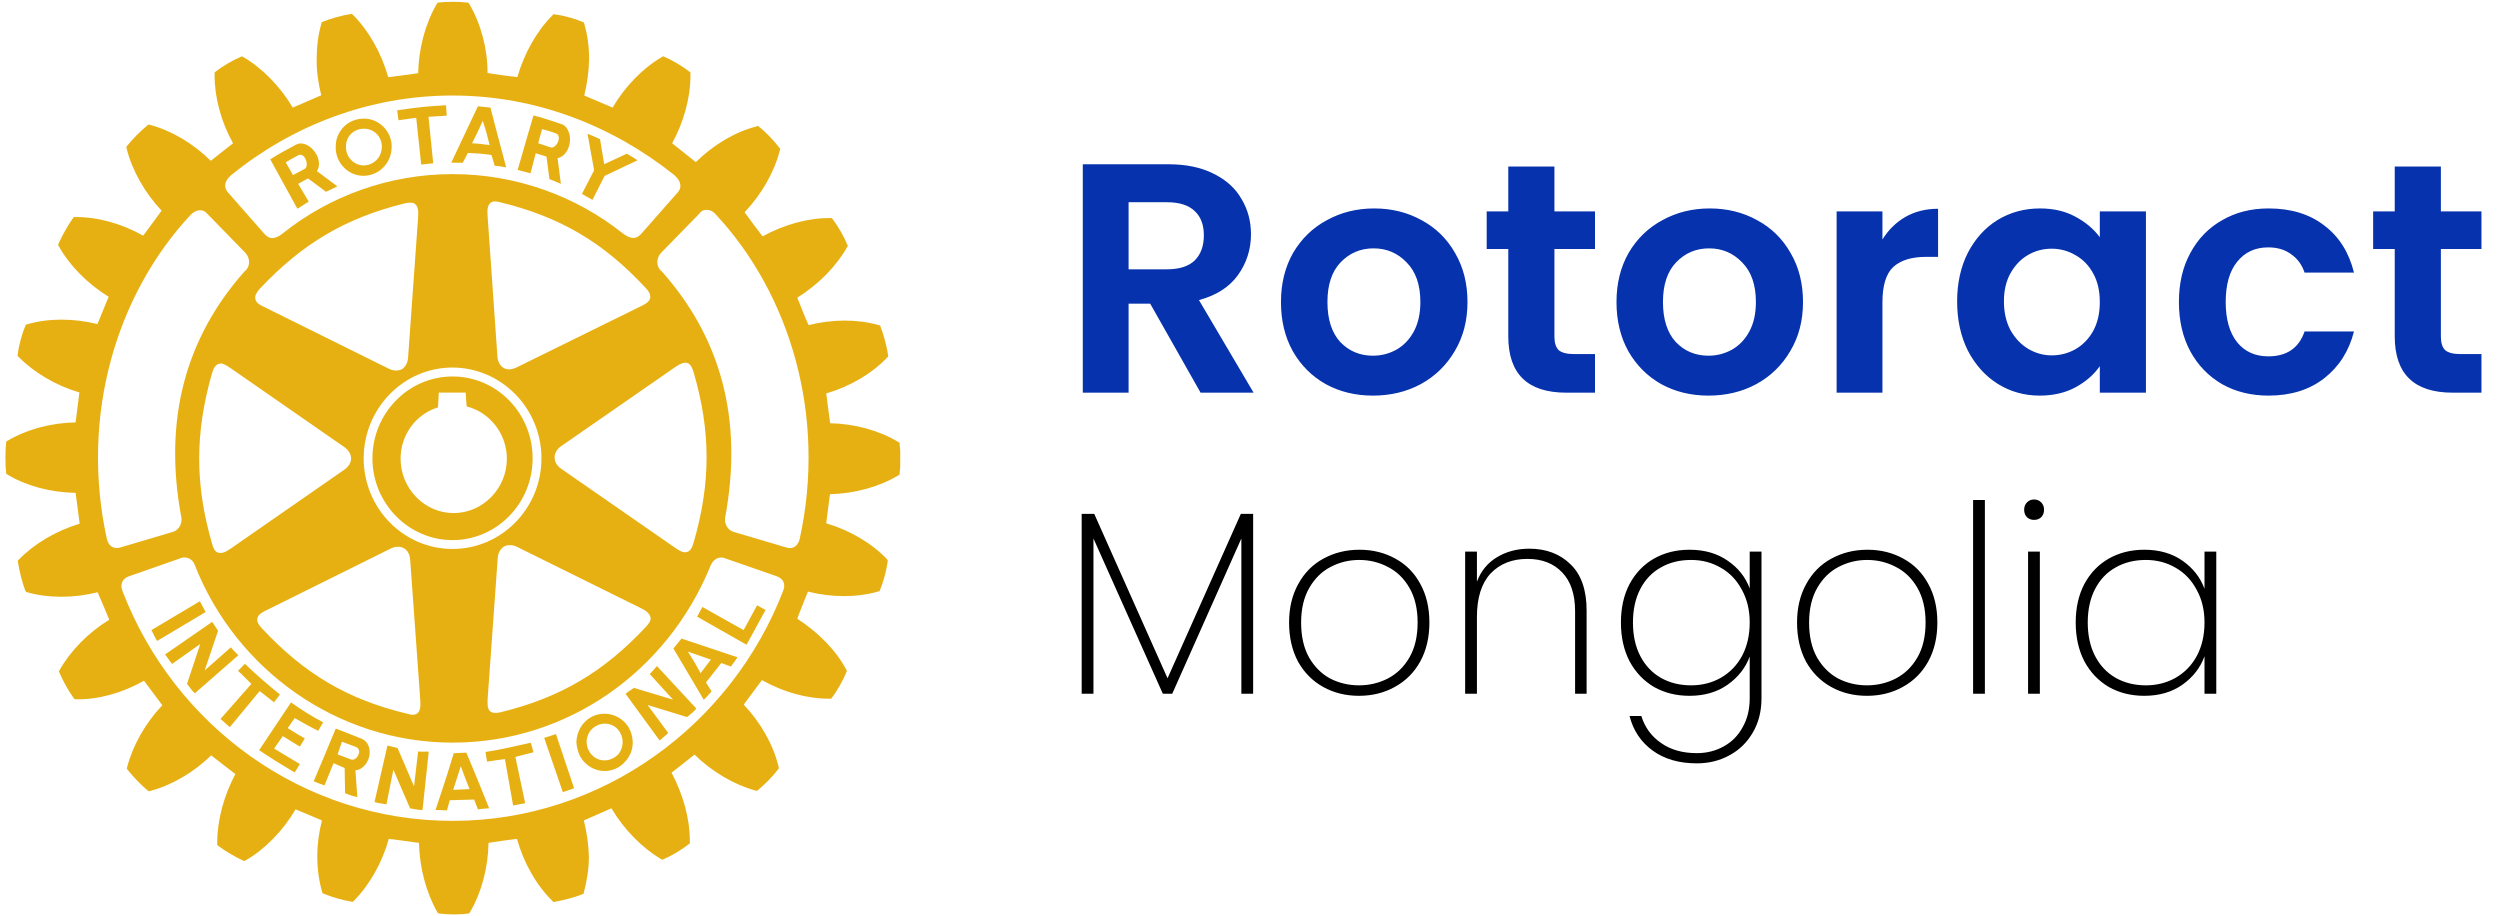 <svg width="191" height="70" viewBox="0 0 191 70" fill="none" xmlns="http://www.w3.org/2000/svg">
<path fill-rule="evenodd" clip-rule="evenodd" d="M68.778 35.635V34.452C68.768 34.258 68.752 34.075 68.73 33.91L68.718 33.821L68.626 33.765C67.172 32.887 65.301 32.375 63.425 32.334C63.383 32.082 63.16 30.308 63.125 30.058C64.908 29.544 66.603 28.56 67.794 27.301L67.861 27.234L67.847 27.149C67.761 26.463 67.498 25.53 67.271 24.954L67.234 24.859L67.138 24.84C65.516 24.372 63.557 24.382 61.778 24.84C61.654 24.612 61.009 22.988 60.912 22.742C62.5 21.754 63.884 20.368 64.726 18.87L64.782 18.788L64.726 18.678C64.496 18.106 64.025 17.275 63.613 16.738L63.557 16.662H63.48C61.784 16.63 59.914 17.15 58.26 18.057C58.096 17.851 57.035 16.426 56.887 16.219C58.163 14.872 59.165 13.152 59.588 11.456L59.617 11.369L59.547 11.294C59.165 10.78 58.489 10.064 57.988 9.686L57.915 9.606L57.841 9.647C56.178 10.064 54.49 11.07 53.162 12.386C52.95 12.22 51.54 11.097 51.351 10.946C52.23 9.349 52.752 7.476 52.752 5.761V5.527L52.677 5.479C52.172 5.075 51.351 4.594 50.765 4.341L50.676 4.299L50.59 4.343C49.11 5.2 47.749 6.602 46.803 8.22C46.565 8.119 44.859 7.391 44.636 7.298C44.859 6.394 44.992 5.452 45.008 4.517C45.008 3.569 44.887 2.656 44.636 1.819L44.607 1.716L44.536 1.687C43.954 1.428 43.049 1.176 42.38 1.1L42.298 1.075L42.243 1.136C41.015 2.35 40.05 4.068 39.526 5.895C39.275 5.869 37.52 5.638 37.25 5.577C37.25 3.713 36.737 1.792 35.851 0.3L35.8 0.221L35.717 0.196C35.415 0.158 35.037 0.139 34.654 0.138H34.58C34.197 0.139 33.814 0.158 33.502 0.196L33.41 0.221L33.372 0.3C32.491 1.792 31.986 3.713 31.948 5.594C31.707 5.638 29.91 5.869 29.66 5.895C29.147 4.068 28.175 2.337 26.956 1.127L26.881 1.061L26.776 1.075C26.13 1.176 25.21 1.428 24.658 1.663L24.57 1.687L24.558 1.792C24.308 2.638 24.194 3.554 24.194 4.517C24.18 5.443 24.319 6.377 24.543 7.279C24.308 7.375 22.599 8.132 22.368 8.22C21.405 6.602 20.027 5.188 18.562 4.343L18.463 4.299L18.4 4.341C17.804 4.587 16.97 5.075 16.478 5.468L16.395 5.527V5.778C16.395 7.451 16.9 9.331 17.804 10.946C17.61 11.097 16.295 12.13 16.103 12.285C14.79 10.982 13.104 9.968 11.431 9.532L11.356 9.517L11.277 9.568C10.778 9.968 10.097 10.651 9.685 11.177L9.649 11.251L9.668 11.324C10.088 13.019 11.06 14.729 12.345 16.094C12.195 16.297 11.09 17.82 10.939 18.004C9.319 17.09 7.443 16.559 5.741 16.585H5.64L5.58 16.662C5.211 17.176 4.741 17.997 4.48 18.602L4.438 18.692L4.48 18.788C5.311 20.297 6.708 21.694 8.3 22.675C8.201 22.918 7.543 24.537 7.443 24.761C5.64 24.309 3.678 24.296 2.056 24.783L1.968 24.809L1.94 24.892C1.689 25.465 1.434 26.387 1.356 27.077L1.339 27.173L1.389 27.234C2.594 28.471 4.289 29.463 6.066 29.983C6.038 30.225 5.815 32.02 5.776 32.272C3.901 32.3 2.015 32.81 0.548 33.692L0.475 33.733L0.468 33.836C0.427 34.171 0.415 34.565 0.415 34.966C0.415 35.377 0.427 35.783 0.468 36.093L0.475 36.196L0.548 36.245C2.015 37.134 3.901 37.628 5.776 37.654C5.802 37.909 6.066 39.755 6.086 40.011C4.289 40.554 2.61 41.537 1.415 42.778L1.356 42.857L1.374 42.962C1.475 43.63 1.718 44.581 1.94 45.145L1.989 45.221L2.068 45.247C3.711 45.716 5.662 45.703 7.458 45.247C7.572 45.476 8.245 47.099 8.347 47.347C6.768 48.313 5.385 49.708 4.538 51.219L4.5 51.298L4.538 51.388C4.791 51.989 5.261 52.836 5.655 53.367L5.713 53.425H5.802C7.484 53.469 9.379 52.934 11 52.007C11.156 52.225 12.256 53.679 12.402 53.881C11.126 55.217 10.145 56.938 9.709 58.623L9.685 58.711L9.74 58.801C10.145 59.322 10.79 59.986 11.291 60.399L11.38 60.459L11.465 60.432C13.104 60.004 14.8 59.017 16.132 57.708C16.332 57.861 17.786 58.987 17.979 59.14C17.105 60.784 16.596 62.663 16.596 64.37V64.549L16.659 64.613C17.177 65.009 17.979 65.478 18.587 65.756L18.681 65.781L18.759 65.736C20.228 64.903 21.62 63.475 22.584 61.832C22.809 61.935 24.368 62.579 24.598 62.68C24.368 63.58 24.24 64.504 24.24 65.425C24.24 66.366 24.368 67.316 24.617 68.162L24.647 68.239L24.717 68.274C25.307 68.522 26.186 68.785 26.854 68.885L26.956 68.901L27.02 68.838C28.241 67.607 29.21 65.887 29.703 64.091C29.953 64.108 31.755 64.37 32.01 64.395C32.051 66.291 32.564 68.213 33.42 69.702L33.478 69.78L33.557 69.793C34.205 69.885 35.156 69.885 35.75 69.793L35.851 69.78L35.899 69.702C36.783 68.213 37.293 66.291 37.324 64.395C37.565 64.344 39.275 64.108 39.498 64.091C40.003 65.898 40.963 67.628 42.217 68.844L42.273 68.915L42.373 68.901C43.022 68.785 43.954 68.55 44.506 68.316L44.595 68.266L44.607 68.182C44.832 67.333 44.992 66.393 44.992 65.453C44.966 64.522 44.832 63.58 44.607 62.68C44.832 62.579 46.484 61.858 46.713 61.755C47.667 63.371 49.062 64.781 50.518 65.646L50.617 65.679L50.676 65.653C51.27 65.406 52.102 64.915 52.602 64.504L52.703 64.445V64.211C52.703 62.525 52.175 60.659 51.307 59.037C51.508 58.884 52.865 57.803 53.061 57.651C54.391 58.961 56.1 59.959 57.718 60.399L57.841 60.423L57.901 60.371C58.401 59.959 59.091 59.272 59.465 58.752L59.513 58.691L59.488 58.603C59.091 56.907 58.111 55.188 56.82 53.832C56.968 53.633 58.063 52.159 58.212 51.959C59.851 52.89 61.728 53.399 63.41 53.379H63.514L63.557 53.301C63.969 52.787 64.429 51.93 64.674 51.338L64.7 51.251L64.659 51.168C63.877 49.68 62.485 48.286 60.912 47.272C60.979 47.038 61.643 45.425 61.728 45.199C63.524 45.651 65.465 45.669 67.112 45.186L67.197 45.172L67.227 45.078C67.49 44.483 67.728 43.567 67.821 42.884V42.805L67.772 42.727C66.585 41.476 64.882 40.497 63.125 39.981C63.16 39.737 63.365 38.002 63.41 37.759C65.294 37.706 67.172 37.203 68.626 36.321L68.718 36.273L68.73 36.185C68.752 36.019 68.768 35.832 68.778 35.635ZM52.554 49.784L53.061 50.602L53.526 51.427L54.152 50.602L54.316 50.397L52.554 49.784ZM27.432 57.363C27.406 57.24 27.358 57.142 27.21 57.073L26.13 56.667L25.886 57.363L25.8 57.618L25.793 57.634L26.776 58.009C27.046 58.131 27.307 57.886 27.401 57.618C27.432 57.544 27.46 57.452 27.432 57.363ZM35.876 60.288L35.542 59.449L35.205 58.541L34.912 59.449L34.623 60.344L35.876 60.288ZM47.571 56.711C47.571 56.448 47.505 56.213 47.382 55.986C47.026 55.309 46.179 55.09 45.52 55.477C45.055 55.731 44.818 56.213 44.818 56.711C44.832 56.938 44.887 57.192 45.018 57.407C45.055 57.474 45.1 57.544 45.166 57.618C45.58 58.122 46.31 58.239 46.871 57.906C47.026 57.828 47.148 57.726 47.248 57.618C47.454 57.363 47.571 57.022 47.571 56.711ZM56.809 48.139L53.664 46.373L53.262 47.112L57.035 49.259L58.489 46.602L57.841 46.248L56.809 48.139ZM15.268 45.936L11.569 48.139C11.701 48.403 11.844 48.712 12.006 48.967L15.713 46.759C15.532 46.426 15.43 46.248 15.268 45.936ZM17.642 49.453L15.638 51.219L16.659 48.193C16.478 47.933 16.395 47.753 16.205 47.514L12.614 49.999C12.775 50.245 12.971 50.472 13.142 50.726L15.301 49.201L14.288 52.25C14.463 52.451 14.641 52.76 14.889 52.965L18.211 50.06C18.027 49.859 17.804 49.68 17.642 49.453ZM19.838 52.797L17.558 55.556L16.847 54.928L19.205 52.25C18.831 51.897 18.547 51.579 18.185 51.251L18.71 50.714C19.608 51.579 20.398 52.25 21.388 53.063L20.934 53.655C20.573 53.367 20.201 53.089 19.838 52.797ZM22.516 54.864C23.1 55.188 23.67 55.526 24.308 55.834L24.691 55.188C23.808 54.722 22.978 54.19 22.235 53.664L19.797 57.313C20.722 57.937 21.567 58.458 22.516 59.017L22.909 58.373L20.943 57.192L21.607 56.24L22.909 57.039L23.289 56.418C22.87 56.184 22.435 55.913 21.978 55.629L22.516 54.864ZM28.241 57.363V57.603C28.175 58.188 27.786 58.782 27.154 58.857L27.3 60.902C27.007 60.834 26.676 60.734 26.364 60.599L26.33 58.676L25.482 58.306L24.795 60.004C24.517 59.91 24.24 59.819 23.968 59.683L24.839 57.618L24.943 57.363L25.651 55.659L27.581 56.418C28.011 56.575 28.208 56.964 28.241 57.363ZM31.945 57.407L31.632 60.075L30.374 57.148C30.079 57.09 29.896 57.012 29.599 56.964L28.612 61.28C28.917 61.363 29.21 61.397 29.525 61.453L30.053 58.801L31.328 61.755C31.617 61.8 31.945 61.892 32.281 61.883L32.754 57.425C32.506 57.411 32.212 57.452 31.945 57.407ZM36.44 59.449L37.372 61.755C37.067 61.768 36.783 61.8 36.511 61.832L36.223 61.086L34.359 61.139L34.145 61.919C33.848 61.892 33.57 61.883 33.274 61.883L34.078 59.449L34.65 57.603L34.678 57.544L35.629 57.501L35.677 57.618L36.44 59.449ZM40.555 56.743C39.302 57.022 38.337 57.255 37.094 57.452L37.209 58.188C37.669 58.114 38.089 58.058 38.575 57.996L39.202 61.541L40.124 61.363L39.376 57.828C39.851 57.708 40.288 57.586 40.76 57.474L40.555 56.743ZM41.575 56.372L43.001 60.522C43.278 60.423 43.576 60.337 43.857 60.212L42.474 56.082C42.095 56.213 41.92 56.266 41.575 56.372ZM48.056 55.618C48.238 55.946 48.328 56.324 48.342 56.711C48.342 57.012 48.279 57.322 48.157 57.603C47.956 58.009 47.66 58.373 47.248 58.616C46.242 59.215 44.942 58.857 44.332 57.803C44.31 57.743 44.283 57.676 44.242 57.603C44.12 57.322 44.061 57.012 44.035 56.711C44.061 55.934 44.432 55.217 45.114 54.814C46.136 54.224 47.454 54.577 48.056 55.618ZM49.637 51.495L51.418 53.452L48.429 52.553C48.18 52.746 48.013 52.813 47.793 53.009L50.395 56.575C50.617 56.398 50.846 56.184 51.054 56.003L49.476 53.858L52.495 54.785C52.703 54.602 52.999 54.395 53.202 54.134L50.191 50.887C50.031 51.065 49.845 51.298 49.637 51.495ZM52.068 48.785L56.349 50.218C56.248 50.348 56.169 50.472 56.078 50.602C56.004 50.701 55.914 50.8 55.855 50.928L55.106 50.652L53.937 52.141L54.364 52.823C54.189 53.025 53.993 53.245 53.77 53.469L52.075 50.602L51.448 49.546L52.068 48.785ZM36.066 10.946C36.533 10.968 36.967 11.022 37.405 11.085L37.175 10.171L36.886 9.229L36.452 10.171L36.066 10.946ZM26.436 11.352C26.494 12.13 27.17 12.697 27.904 12.633C28.628 12.557 29.169 11.967 29.169 11.225C29.195 11.188 29.169 11.145 29.169 11.097C29.105 10.315 28.446 9.767 27.682 9.84C26.956 9.895 26.409 10.481 26.436 11.225V11.352ZM41.12 10.946L42.083 11.263C42.347 11.34 42.695 10.918 42.695 10.552C42.695 10.377 42.636 10.222 42.406 10.171C42.05 10.03 41.806 9.968 41.417 9.868L41.219 10.552L41.12 10.946ZM21.83 12.402L21.949 12.608L22.385 13.377L23.289 12.893C23.373 12.849 23.421 12.742 23.438 12.608C23.455 12.192 23.16 11.628 22.731 11.891C22.398 12.069 22.194 12.192 21.83 12.402ZM25.651 11.43V11.225C25.629 10.094 26.479 9.164 27.595 9.073C28.775 8.956 29.823 9.84 29.923 11.05V11.225C29.923 12.353 29.087 13.318 27.951 13.424C26.805 13.527 25.752 12.647 25.651 11.43ZM35.353 12.433C34.993 12.429 34.827 12.429 34.475 12.429L35.542 10.171L36.511 8.119L37.471 8.22L37.976 10.171L38.674 12.792C38.351 12.731 38.1 12.681 37.794 12.663L37.546 11.841C36.912 11.741 36.339 11.71 35.75 11.684L35.353 12.433ZM40.529 13.24C40.184 13.137 39.929 13.094 39.549 12.983L40.249 10.552L40.76 8.819C41.497 9.005 42.198 9.249 42.9 9.482C43.297 9.606 43.509 10.064 43.55 10.552C43.576 11.214 43.253 11.934 42.597 12.084L42.852 14.044C42.544 13.914 42.317 13.817 41.976 13.68L41.753 11.967L40.931 11.71L40.529 13.24ZM20.886 12.608L20.648 12.171C21.274 11.766 21.949 11.414 22.599 11.059C23.364 10.629 24.444 11.672 24.368 12.608C24.354 12.773 24.308 12.923 24.213 13.075L25.777 14.236C25.482 14.377 25.259 14.497 24.907 14.653L23.537 13.632L22.781 14.044L23.586 15.402C23.274 15.604 23.085 15.73 22.72 15.946L20.886 12.608ZM31.799 8.997L32.178 12.572L33.098 12.474L32.738 8.924L34.131 8.837L34.078 8.04C32.522 8.132 31.882 8.196 30.342 8.43L30.445 9.187L31.799 8.997ZM45.263 15.267L46.194 13.438L48.707 12.248C48.443 12.054 48.157 11.919 47.892 11.741L46.161 12.545L45.842 10.629C45.48 10.454 45.263 10.377 44.887 10.222L45.39 13.009L44.458 14.815L45.263 15.267ZM34.574 41.94C38.321 41.94 41.367 38.839 41.367 35.019C41.367 31.199 38.321 28.094 34.574 28.08C30.829 28.08 27.786 31.199 27.786 35.019C27.786 38.839 30.829 41.94 34.574 41.94ZM34.574 41.264C31.205 41.264 28.453 38.446 28.453 35.019C28.453 31.567 31.205 28.763 34.574 28.763C37.965 28.763 40.692 31.567 40.692 35.019C40.692 38.461 37.951 41.264 34.574 41.264ZM51.596 41.862C51.878 42.048 52.205 42.274 52.502 42.169C52.703 42.107 52.876 41.882 52.987 41.476C54.316 36.885 54.316 32.963 52.987 28.426C52.906 28.142 52.776 27.847 52.542 27.741C52.306 27.655 52.008 27.754 51.582 28.049L42.881 34.081C42.544 34.311 42.373 34.626 42.373 34.952C42.373 35.275 42.544 35.59 42.881 35.817L51.596 41.862ZM49.678 22.664C49.689 22.481 49.578 22.249 49.326 21.996C46.094 18.509 42.774 16.559 38.221 15.456C37.965 15.388 37.669 15.326 37.471 15.504C37.268 15.67 37.209 15.992 37.25 16.473L38.001 27.214C38.024 27.621 38.204 27.944 38.471 28.107C38.763 28.276 39.112 28.245 39.475 28.067L48.962 23.398C49.266 23.248 49.612 23.084 49.678 22.753C49.678 22.732 49.689 22.706 49.678 22.664ZM19.512 22.835C19.552 23.159 19.913 23.323 20.228 23.474L29.703 28.168C30.079 28.351 30.43 28.351 30.716 28.199C30.983 28.021 31.155 27.712 31.179 27.301L31.945 16.585C31.986 16.067 31.915 15.763 31.732 15.604C31.532 15.428 31.235 15.478 30.95 15.531C26.409 16.645 23.1 18.602 19.838 22.07C19.574 22.374 19.452 22.629 19.512 22.835ZM17.61 28.12C17.3 27.916 16.97 27.683 16.701 27.805C16.481 27.872 16.32 28.107 16.205 28.488C14.889 33.096 14.889 37.003 16.205 41.551C16.295 41.847 16.395 42.142 16.659 42.217C16.875 42.308 17.194 42.217 17.61 41.924L26.305 35.885C26.627 35.664 26.823 35.349 26.823 35.033C26.823 34.69 26.627 34.388 26.305 34.157L17.61 28.12ZM19.649 47.34C19.649 47.524 19.772 47.753 20.001 47.996C23.264 51.495 26.568 53.442 31.105 54.528C31.395 54.618 31.68 54.662 31.882 54.501C32.087 54.345 32.145 54.024 32.111 53.518C32.111 53.502 31.339 42.778 31.339 42.778C31.307 42.372 31.155 42.062 30.876 41.898C30.593 41.729 30.241 41.729 29.862 41.904L20.398 46.602C20.068 46.759 19.71 46.936 19.66 47.252C19.66 47.272 19.649 47.313 19.649 47.34ZM37.446 54.345C37.606 54.474 37.87 54.512 38.274 54.409C42.8 53.301 46.12 51.346 49.355 47.884C49.548 47.656 49.76 47.422 49.697 47.162C49.637 46.912 49.429 46.686 48.988 46.474L39.498 41.779C39.139 41.606 38.789 41.606 38.499 41.76C38.221 41.94 38.05 42.244 38.024 42.669L37.257 53.379C37.25 53.73 37.209 54.13 37.446 54.345ZM17.42 14.705L20.228 17.895C20.62 18.325 21.053 18.272 21.62 17.82C25.169 14.981 29.722 13.302 34.574 13.302C39.431 13.302 43.988 14.975 47.571 17.82C48.131 18.242 48.551 18.325 48.962 17.895L51.773 14.705C52.091 14.352 52.091 13.866 51.481 13.346C46.77 9.606 40.955 7.298 34.563 7.298C28.208 7.298 22.311 9.606 17.684 13.363C17.078 13.866 17.105 14.352 17.42 14.705ZM59.365 44.036L55.317 42.627C55.106 42.547 54.553 42.547 54.264 43.273C50.995 51.266 43.386 56.736 34.574 56.736C25.752 56.736 18.002 51.14 14.873 43.148C14.641 42.547 14.072 42.547 13.857 42.627L9.831 44.036C9.394 44.197 9.132 44.592 9.361 45.163C13.315 55.451 23.148 62.714 34.574 62.714C45.997 62.714 55.875 55.401 59.842 45.119C60.047 44.581 59.799 44.197 59.365 44.036ZM9.171 41.833L13.209 40.637C13.587 40.524 13.899 40.119 13.869 39.616C12.419 31.948 14.261 25.732 18.669 20.749C19.115 20.425 19.163 19.759 18.737 19.305L15.801 16.297C15.516 15.964 14.998 15.964 14.553 16.426C8.927 22.464 6.086 31.729 8.17 41.201C8.285 41.655 8.638 41.989 9.171 41.833ZM54.686 16.385C54.29 15.89 53.633 15.964 53.444 16.309L50.518 19.305C50.09 19.759 50.132 20.425 50.576 20.749C54.991 25.732 56.836 31.935 55.388 39.616C55.356 40.119 55.666 40.524 56.052 40.637L60.096 41.833C60.635 41.989 60.979 41.655 61.094 41.185C63.175 31.729 60.326 22.432 54.686 16.385ZM34.65 39.199C32.442 39.199 30.605 37.326 30.605 35.045C30.605 33.237 31.755 31.651 33.461 31.123C33.478 30.936 33.525 29.995 33.525 29.995H35.58C35.58 29.995 35.629 30.861 35.651 31.048C37.431 31.501 38.724 33.15 38.724 35.045C38.724 37.326 36.886 39.199 34.65 39.199Z" fill="#E7B012"/>
<path d="M95.74 39.26V53H94.84V41.14L89.56 53H88.84L83.54 41.14V53H82.64V39.26H83.6L89.2 51.82L94.8 39.26H95.74ZM103.826 53.16C102.813 53.16 101.9 52.933 101.086 52.48C100.273 52.027 99.633 51.38 99.166 50.54C98.713 49.687 98.486 48.693 98.486 47.56C98.486 46.44 98.72 45.46 99.186 44.62C99.653 43.767 100.293 43.12 101.106 42.68C101.933 42.227 102.853 42 103.866 42C104.88 42 105.793 42.227 106.606 42.68C107.42 43.12 108.053 43.76 108.506 44.6C108.973 45.44 109.206 46.427 109.206 47.56C109.206 48.693 108.973 49.687 108.506 50.54C108.04 51.38 107.393 52.027 106.566 52.48C105.753 52.933 104.84 53.16 103.826 53.16ZM103.826 52.36C104.613 52.36 105.346 52.187 106.026 51.84C106.72 51.48 107.273 50.94 107.686 50.22C108.1 49.5 108.306 48.613 108.306 47.56C108.306 46.52 108.1 45.64 107.686 44.92C107.273 44.2 106.726 43.667 106.046 43.32C105.366 42.96 104.633 42.78 103.846 42.78C103.06 42.78 102.326 42.96 101.646 43.32C100.98 43.667 100.44 44.2 100.026 44.92C99.613 45.64 99.406 46.52 99.406 47.56C99.406 48.613 99.606 49.5 100.006 50.22C100.42 50.94 100.96 51.48 101.626 51.84C102.306 52.187 103.04 52.36 103.826 52.36ZM116.837 41.92C118.13 41.92 119.184 42.32 119.997 43.12C120.81 43.907 121.217 45.08 121.217 46.64V53H120.337V46.7C120.337 45.407 120.01 44.42 119.357 43.74C118.704 43.047 117.817 42.7 116.697 42.7C115.524 42.7 114.584 43.073 113.877 43.82C113.184 44.567 112.837 45.673 112.837 47.14V53H111.937V42.14H112.837V44.44C113.144 43.627 113.65 43.007 114.357 42.58C115.077 42.14 115.904 41.92 116.837 41.92ZM129.078 42C130.224 42 131.198 42.28 131.998 42.84C132.798 43.387 133.358 44.093 133.678 44.96V42.14H134.578V53.34C134.578 54.34 134.358 55.213 133.918 55.96C133.478 56.72 132.884 57.3 132.138 57.7C131.391 58.113 130.558 58.32 129.638 58.32C128.278 58.32 127.151 57.993 126.258 57.34C125.364 56.687 124.778 55.807 124.498 54.7H125.398C125.664 55.567 126.164 56.253 126.898 56.76C127.631 57.28 128.544 57.54 129.638 57.54C130.398 57.54 131.084 57.367 131.698 57.02C132.311 56.687 132.791 56.2 133.138 55.56C133.498 54.933 133.678 54.193 133.678 53.34V50.16C133.358 51.027 132.791 51.747 131.978 52.32C131.178 52.88 130.211 53.16 129.078 53.16C128.064 53.16 127.158 52.933 126.358 52.48C125.571 52.013 124.951 51.36 124.498 50.52C124.058 49.667 123.838 48.68 123.838 47.56C123.838 46.44 124.058 45.46 124.498 44.62C124.951 43.78 125.571 43.133 126.358 42.68C127.158 42.227 128.064 42 129.078 42ZM133.678 47.56C133.678 46.613 133.478 45.78 133.078 45.06C132.691 44.327 132.158 43.767 131.478 43.38C130.798 42.98 130.038 42.78 129.198 42.78C128.318 42.78 127.544 42.973 126.878 43.36C126.211 43.733 125.691 44.28 125.318 45C124.944 45.72 124.758 46.573 124.758 47.56C124.758 48.547 124.944 49.4 125.318 50.12C125.691 50.84 126.211 51.393 126.878 51.78C127.558 52.167 128.331 52.36 129.198 52.36C130.038 52.36 130.798 52.167 131.478 51.78C132.171 51.38 132.711 50.82 133.098 50.1C133.484 49.367 133.678 48.52 133.678 47.56ZM142.635 53.16C141.622 53.16 140.708 52.933 139.895 52.48C139.082 52.027 138.442 51.38 137.975 50.54C137.522 49.687 137.295 48.693 137.295 47.56C137.295 46.44 137.528 45.46 137.995 44.62C138.462 43.767 139.102 43.12 139.915 42.68C140.742 42.227 141.662 42 142.675 42C143.688 42 144.602 42.227 145.415 42.68C146.228 43.12 146.862 43.76 147.315 44.6C147.782 45.44 148.015 46.427 148.015 47.56C148.015 48.693 147.782 49.687 147.315 50.54C146.848 51.38 146.202 52.027 145.375 52.48C144.562 52.933 143.648 53.16 142.635 53.16ZM142.635 52.36C143.422 52.36 144.155 52.187 144.835 51.84C145.528 51.48 146.082 50.94 146.495 50.22C146.908 49.5 147.115 48.613 147.115 47.56C147.115 46.52 146.908 45.64 146.495 44.92C146.082 44.2 145.535 43.667 144.855 43.32C144.175 42.96 143.442 42.78 142.655 42.78C141.868 42.78 141.135 42.96 140.455 43.32C139.788 43.667 139.248 44.2 138.835 44.92C138.422 45.64 138.215 46.52 138.215 47.56C138.215 48.613 138.415 49.5 138.815 50.22C139.228 50.94 139.768 51.48 140.435 51.84C141.115 52.187 141.848 52.36 142.635 52.36ZM151.645 38.2V53H150.745V38.2H151.645ZM155.405 39.72C155.191 39.72 155.011 39.653 154.865 39.52C154.718 39.373 154.645 39.18 154.645 38.94C154.645 38.713 154.718 38.527 154.865 38.38C155.011 38.233 155.191 38.16 155.405 38.16C155.618 38.16 155.798 38.233 155.945 38.38C156.091 38.527 156.165 38.713 156.165 38.94C156.165 39.18 156.091 39.373 155.945 39.52C155.798 39.653 155.618 39.72 155.405 39.72ZM155.845 42.14V53H154.945V42.14H155.845ZM158.584 47.56C158.584 46.44 158.804 45.46 159.244 44.62C159.697 43.78 160.317 43.133 161.104 42.68C161.904 42.227 162.811 42 163.824 42C164.971 42 165.944 42.28 166.744 42.84C167.544 43.4 168.104 44.113 168.424 44.98V42.14H169.324V53H168.424V50.14C168.104 51.02 167.537 51.747 166.724 52.32C165.924 52.88 164.957 53.16 163.824 53.16C162.811 53.16 161.904 52.933 161.104 52.48C160.317 52.013 159.697 51.36 159.244 50.52C158.804 49.667 158.584 48.68 158.584 47.56ZM168.424 47.56C168.424 46.613 168.224 45.78 167.824 45.06C167.437 44.327 166.904 43.767 166.224 43.38C165.544 42.98 164.784 42.78 163.944 42.78C163.064 42.78 162.291 42.973 161.624 43.36C160.957 43.733 160.437 44.28 160.064 45C159.691 45.72 159.504 46.573 159.504 47.56C159.504 48.547 159.691 49.4 160.064 50.12C160.437 50.84 160.957 51.393 161.624 51.78C162.304 52.167 163.077 52.36 163.944 52.36C164.784 52.36 165.544 52.167 166.224 51.78C166.917 51.38 167.457 50.82 167.844 50.1C168.231 49.367 168.424 48.52 168.424 47.56Z" fill="black"/>
<path d="M91.725 30L87.875 23.2H86.225V30H82.725V12.55H89.275C90.625 12.55 91.775 12.792 92.725 13.275C93.675 13.742 94.383 14.383 94.85 15.2C95.333 16 95.575 16.9 95.575 17.9C95.575 19.05 95.242 20.092 94.575 21.025C93.908 21.942 92.917 22.575 91.6 22.925L95.775 30H91.725ZM86.225 20.575H89.15C90.1 20.575 90.808 20.35 91.275 19.9C91.742 19.433 91.975 18.792 91.975 17.975C91.975 17.175 91.742 16.558 91.275 16.125C90.808 15.675 90.1 15.45 89.15 15.45H86.225V20.575ZM104.891 30.225C103.557 30.225 102.357 29.933 101.291 29.35C100.224 28.75 99.382 27.908 98.766 26.825C98.166 25.742 97.866 24.492 97.866 23.075C97.866 21.658 98.174 20.408 98.791 19.325C99.424 18.242 100.282 17.408 101.366 16.825C102.449 16.225 103.657 15.925 104.991 15.925C106.324 15.925 107.532 16.225 108.616 16.825C109.699 17.408 110.549 18.242 111.166 19.325C111.799 20.408 112.116 21.658 112.116 23.075C112.116 24.492 111.791 25.742 111.141 26.825C110.507 27.908 109.641 28.75 108.541 29.35C107.457 29.933 106.241 30.225 104.891 30.225ZM104.891 27.175C105.524 27.175 106.116 27.025 106.666 26.725C107.232 26.408 107.682 25.942 108.016 25.325C108.349 24.708 108.516 23.958 108.516 23.075C108.516 21.758 108.166 20.75 107.466 20.05C106.782 19.333 105.941 18.975 104.941 18.975C103.941 18.975 103.099 19.333 102.416 20.05C101.749 20.75 101.416 21.758 101.416 23.075C101.416 24.392 101.741 25.408 102.391 26.125C103.057 26.825 103.891 27.175 104.891 27.175ZM118.758 19.025V25.725C118.758 26.192 118.866 26.533 119.083 26.75C119.316 26.95 119.7 27.05 120.233 27.05H121.858V30H119.658C116.708 30 115.233 28.567 115.233 25.7V19.025H113.583V16.15H115.233V12.725H118.758V16.15H121.858V19.025H118.758ZM130.525 30.225C129.192 30.225 127.992 29.933 126.925 29.35C125.859 28.75 125.017 27.908 124.4 26.825C123.8 25.742 123.5 24.492 123.5 23.075C123.5 21.658 123.809 20.408 124.425 19.325C125.059 18.242 125.917 17.408 127 16.825C128.084 16.225 129.292 15.925 130.625 15.925C131.959 15.925 133.167 16.225 134.25 16.825C135.334 17.408 136.184 18.242 136.8 19.325C137.434 20.408 137.75 21.658 137.75 23.075C137.75 24.492 137.425 25.742 136.775 26.825C136.142 27.908 135.275 28.75 134.175 29.35C133.092 29.933 131.875 30.225 130.525 30.225ZM130.525 27.175C131.159 27.175 131.75 27.025 132.3 26.725C132.867 26.408 133.317 25.942 133.65 25.325C133.984 24.708 134.15 23.958 134.15 23.075C134.15 21.758 133.8 20.75 133.1 20.05C132.417 19.333 131.575 18.975 130.575 18.975C129.575 18.975 128.734 19.333 128.05 20.05C127.384 20.75 127.05 21.758 127.05 23.075C127.05 24.392 127.375 25.408 128.025 26.125C128.692 26.825 129.525 27.175 130.525 27.175ZM143.818 18.3C144.268 17.567 144.851 16.992 145.568 16.575C146.301 16.158 147.134 15.95 148.068 15.95V19.625H147.143C146.043 19.625 145.209 19.883 144.643 20.4C144.093 20.917 143.818 21.817 143.818 23.1V30H140.318V16.15H143.818V18.3ZM149.525 23.025C149.525 21.625 149.8 20.383 150.35 19.3C150.917 18.217 151.675 17.383 152.625 16.8C153.592 16.217 154.667 15.925 155.85 15.925C156.884 15.925 157.784 16.133 158.55 16.55C159.334 16.967 159.959 17.492 160.425 18.125V16.15H163.95V30H160.425V27.975C159.975 28.625 159.35 29.167 158.55 29.6C157.767 30.017 156.859 30.225 155.825 30.225C154.659 30.225 153.592 29.925 152.625 29.325C151.675 28.725 150.917 27.883 150.35 26.8C149.8 25.7 149.525 24.442 149.525 23.025ZM160.425 23.075C160.425 22.225 160.259 21.5 159.925 20.9C159.592 20.283 159.142 19.817 158.575 19.5C158.009 19.167 157.4 19 156.75 19C156.1 19 155.5 19.158 154.95 19.475C154.4 19.792 153.95 20.258 153.6 20.875C153.267 21.475 153.1 22.192 153.1 23.025C153.1 23.858 153.267 24.592 153.6 25.225C153.95 25.842 154.4 26.317 154.95 26.65C155.517 26.983 156.117 27.15 156.75 27.15C157.4 27.15 158.009 26.992 158.575 26.675C159.142 26.342 159.592 25.875 159.925 25.275C160.259 24.658 160.425 23.925 160.425 23.075ZM166.469 23.075C166.469 21.642 166.76 20.392 167.344 19.325C167.927 18.242 168.735 17.408 169.769 16.825C170.802 16.225 171.985 15.925 173.319 15.925C175.035 15.925 176.452 16.358 177.569 17.225C178.702 18.075 179.46 19.275 179.844 20.825H176.069C175.869 20.225 175.527 19.758 175.044 19.425C174.577 19.075 173.994 18.9 173.294 18.9C172.294 18.9 171.502 19.267 170.919 20C170.335 20.717 170.044 21.742 170.044 23.075C170.044 24.392 170.335 25.417 170.919 26.15C171.502 26.867 172.294 27.225 173.294 27.225C174.71 27.225 175.635 26.592 176.069 25.325H179.844C179.46 26.825 178.702 28.017 177.569 28.9C176.435 29.783 175.019 30.225 173.319 30.225C171.985 30.225 170.802 29.933 169.769 29.35C168.735 28.75 167.927 27.917 167.344 26.85C166.76 25.767 166.469 24.508 166.469 23.075ZM186.483 19.025V25.725C186.483 26.192 186.591 26.533 186.808 26.75C187.041 26.95 187.424 27.05 187.958 27.05H189.583V30H187.383C184.433 30 182.958 28.567 182.958 25.7V19.025H181.308V16.15H182.958V12.725H186.483V16.15H189.583V19.025H186.483Z" fill="#0632AD"/>
</svg>
